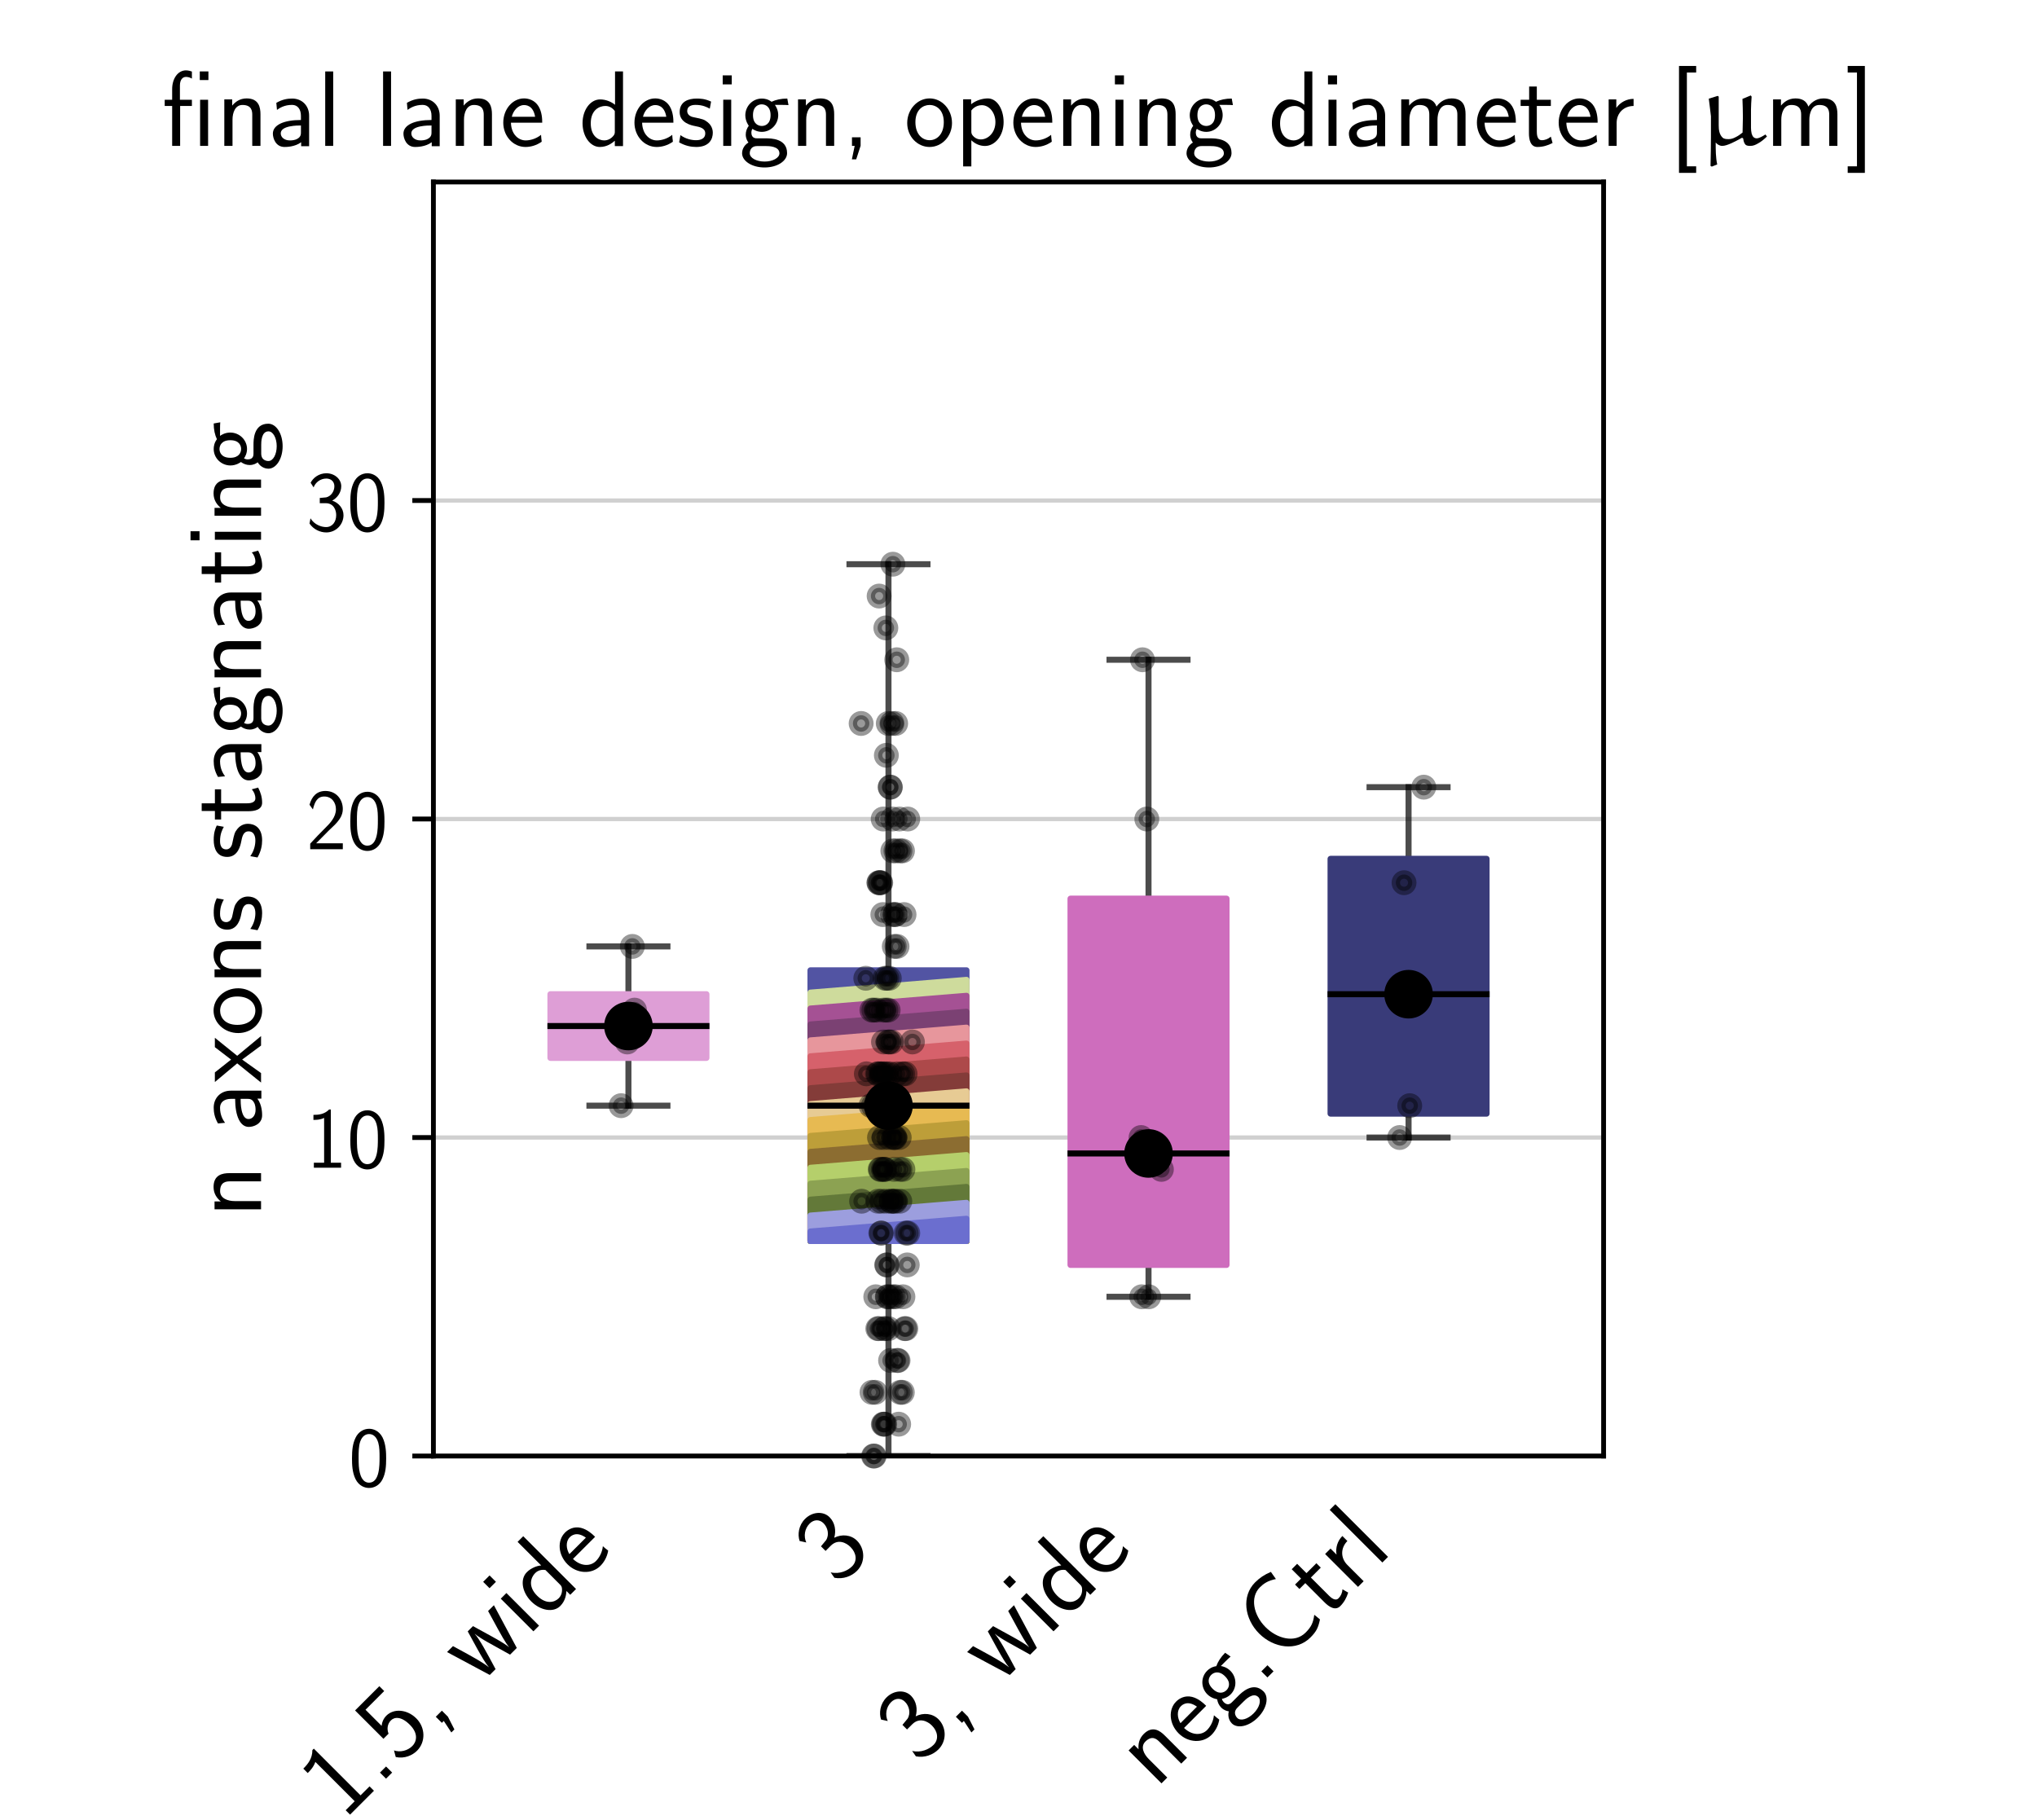 <?xml version="1.0" encoding="utf-8" standalone="no"?>
<!DOCTYPE svg PUBLIC "-//W3C//DTD SVG 1.1//EN"
  "http://www.w3.org/Graphics/SVG/1.1/DTD/svg11.dtd">
<!-- Created with matplotlib (https://matplotlib.org/) -->
<svg height="302.4pt" version="1.1" viewBox="0 0 338.4 302.4" width="338.4pt" xmlns="http://www.w3.org/2000/svg" xmlns:xlink="http://www.w3.org/1999/xlink">
 <defs>
  <style type="text/css">*{stroke-linecap:butt;stroke-linejoin:round;}</style>
 </defs>
 <g id="figure_1">
  <g id="patch_1">
   <path d="M 0 302.4 
L 338.4 302.4 
L 338.4 0 
L 0 0 
z
" style="fill:#ffffff;"/>
  </g>
  <g id="axes_1">
   <g id="patch_2">
    <path d="M 72 241.92 
L 266.4 241.92 
L 266.4 30.24 
L 72 30.24 
z
" style="fill:#ffffff;"/>
   </g>
   <g id="matplotlib.axis_1">
    <g id="xtick_1">
     <g id="text_1">
      <!-- 1.5, wide -->
      <g transform="translate(57.028 302.631)rotate(-45)scale(0.18 -0.18)">
       <defs>
        <path d="M 28.406 67 
L 26.5 67 
C 21.094 61.562 14.797 60.781 8.406 60.781 
L 8.406 55 
C 11.297 55 16 55 20.703 57.297 
L 20.703 5.766 
L 8.906 5.766 
L 8.906 0 
L 40.203 0 
L 40.203 5.766 
L 28.406 5.766 
z
" id="CMSS17-49"/>
        <path d="M 17 7.969 
L 9 7.969 
L 9 0 
L 17 0 
z
" id="CMSS17-46"/>
        <path d="M 14.594 58.625 
L 39.094 58.625 
L 39.094 65 
L 7.297 65 
L 7.297 27.828 
L 14 27.828 
C 15.797 31.969 19.5 35 24.297 35 
C 28.797 35 33.797 31.078 33.797 19.781 
C 33.797 7.703 26.703 4.172 21.5 4.172 
C 15.094 4.172 9.203 8 6.594 13.297 
L 3.406 7.797 
C 8 0.766 15.5 -2 21.5 -2 
C 33.094 -2 42.203 7.766 42.203 19.578 
C 42.203 31.719 34.094 41.078 24.406 41.078 
C 20.906 41.078 17.5 39.891 14.594 37.484 
z
" id="CMSS17-53"/>
        <path d="M 17 0.094 
L 17 7.969 
L 9 7.969 
L 9 0 
L 11.5 0 
L 8.906 -12.5 
L 12.906 -12.5 
z
" id="CMSS17-44"/>
        <path d="M 62.703 43 
L 55.094 43 
L 49.797 25.016 
C 48.703 21.219 45.594 10.703 45.203 5.797 
L 45.094 5.797 
C 44.906 8.812 43.203 16 40.406 25.516 
L 35.297 43 
L 28.406 43 
L 23.406 25.906 
C 20.906 17.203 19 9.797 18.797 5.797 
L 18.703 5.797 
C 18.297 11.703 14.203 25.516 13.594 27.703 
L 9.094 43 
L 1.297 43 
L 14.297 0 
L 21.906 0 
C 27.094 17.125 31.094 30.359 31.406 37.031 
C 31.594 33.75 33.297 26.672 34.297 23.188 
L 40.906 0 
L 49.703 0 
z
" id="CMSS17-119"/>
        <path d="M 15.297 65.359 
L 6.906 65.359 
L 6.906 57 
L 15.297 57 
z
M 14.797 42.797 
L 7.406 42.797 
L 7.406 0 
L 14.797 0 
z
" id="CMSS17-105"/>
        <path d="M 40.797 69 
L 33.406 69 
L 33.406 38.094 
C 30.297 40.672 25.203 43.062 19.594 43.062 
C 10.5 43.062 3.297 33.297 3.297 21.047 
C 3.297 8.781 10.406 -1 19.297 -1 
C 26.203 -1 30.797 2.688 33.203 4.781 
L 33.203 -0.203 
L 40.797 -0.203 
z
M 33.203 13.062 
C 33.203 11.672 33.203 10.203 30.094 7.531 
C 28.094 5.859 25.703 5.078 23.406 5.078 
C 18 5.078 10.906 9 10.906 20.938 
C 10.906 33.344 18.906 37 24.406 37 
C 28.094 37 31.094 35.219 33.203 32.266 
z
" id="CMSS17-100"/>
        <path d="M 39.094 21.516 
C 39.094 24.844 38.906 31.297 35.703 36.641 
C 32.203 42.391 26.5 44 22.203 44 
C 11.797 44 3 34.188 3 21.484 
C 3 9.094 12.094 -1 23.594 -1 
C 28.094 -1 33.594 0.297 38.594 3.875 
C 38.594 4.281 38.406 6.469 38.297 6.562 
C 38.297 6.766 38 9.844 38 10.25 
C 33.203 6.359 27.703 5.078 23.703 5.078 
C 17.297 5.078 10.406 10.422 10.094 21.516 
z
M 10.906 27 
C 12.203 32.562 16.594 37.828 22.203 37.828 
C 23.703 37.828 30.703 37.828 32.5 27 
z
" id="CMSS17-101"/>
       </defs>
       <use transform="scale(0.996)" xlink:href="#CMSS17-49"/>
       <use transform="translate(46.844 0)scale(0.996)" xlink:href="#CMSS17-46"/>
       <use transform="translate(72.868 0)scale(0.996)" xlink:href="#CMSS17-53"/>
       <use transform="translate(119.711 0)scale(0.996)" xlink:href="#CMSS17-44"/>
       <use transform="translate(176.965 0)scale(0.996)" xlink:href="#CMSS17-119"/>
       <use transform="translate(240.784 0)scale(0.996)" xlink:href="#CMSS17-105"/>
       <use transform="translate(262.965 0)scale(0.996)" xlink:href="#CMSS17-100"/>
       <use transform="translate(311.17 0)scale(0.996)" xlink:href="#CMSS17-101"/>
      </g>
     </g>
    </g>
    <g id="xtick_2">
     <g id="text_2">
      <!-- 3 -->
      <g transform="translate(139.171 263.688)rotate(-45)scale(0.18 -0.18)">
       <defs>
        <path d="M 15.703 31.641 
L 22.5 31.641 
C 31.906 31.641 34.594 23.547 34.594 17.906 
C 34.594 10.203 30.203 4.172 23 4.172 
C 17.406 4.172 9.5 6.938 5 14.25 
C 4.297 10.797 4.297 10.594 3.906 8.219 
C 8.594 1.375 16.203 -2 23.203 -2 
C 34.594 -2 43 7.391 43 17.781 
C 43 25.594 37.5 32.141 30 34.609 
C 36 37.875 40.406 44 40.406 51.141 
C 40.406 59.453 32.703 66.078 23.297 66.078 
C 14.703 66.078 8 60.812 5.203 55.156 
C 5.906 54.188 7.703 51.312 8.594 49.828 
C 10.797 55.656 16.5 60 23.203 60 
C 28.797 60 32.5 56.359 32.5 51.109 
C 32.5 45.672 29 39.734 23.094 38.359 
C 22.703 38.359 16.5 37.766 15.703 37.672 
z
" id="CMSS17-51"/>
       </defs>
       <use transform="scale(0.996)" xlink:href="#CMSS17-51"/>
      </g>
     </g>
    </g>
    <g id="xtick_3">
     <g id="text_3">
      <!-- 3, wide -->
      <g transform="translate(152.703 293.356)rotate(-45)scale(0.18 -0.18)">
       <use transform="scale(0.996)" xlink:href="#CMSS17-51"/>
       <use transform="translate(46.844 0)scale(0.996)" xlink:href="#CMSS17-44"/>
       <use transform="translate(104.097 0)scale(0.996)" xlink:href="#CMSS17-119"/>
       <use transform="translate(167.916 0)scale(0.996)" xlink:href="#CMSS17-105"/>
       <use transform="translate(190.097 0)scale(0.996)" xlink:href="#CMSS17-100"/>
       <use transform="translate(238.302 0)scale(0.996)" xlink:href="#CMSS17-101"/>
      </g>
     </g>
    </g>
    <g id="xtick_4">
     <g id="text_4">
      <!-- neg.Ctrl -->
      <g transform="translate(192.015 297.245)rotate(-45)scale(0.18 -0.18)">
       <defs>
        <path d="M 40.906 29.328 
C 40.906 35.672 39.406 44 28.094 44 
C 21.703 44 17.5 40.719 14.703 37.328 
L 14.703 43.094 
L 7.406 43.094 
L 7.406 0 
L 15 0 
L 15 24.359 
C 15 30.688 17.406 37.938 24.203 37.938 
C 33 37.938 33.297 32 33.297 28.578 
L 33.297 0 
L 40.906 0 
z
" id="CMSS17-110"/>
        <path d="M 44.5 43.875 
C 38.797 43.875 33.906 42.781 29.906 40.891 
C 26.594 43.391 23.203 43.875 20.906 43.875 
C 12.203 43.875 5.594 36.703 5.594 28.344 
C 5.594 22.938 8.594 18.859 8.797 18.672 
C 7 16.172 6 13.484 6 10.5 
C 6 7 7.406 4.516 8.5 3.125 
C 3.297 -0.047 2.594 -4.906 2.594 -6.797 
C 2.594 -14.031 11.703 -20 23.406 -20 
C 35.203 -20 44.297 -14.031 44.297 -6.688 
C 44.297 7 29 7 24.797 7 
L 16.703 7 
C 15.203 7 11.203 7 11.203 12.359 
C 11.203 14.391 12.094 15.688 12.203 15.781 
C 13.703 14.688 16.797 13 20.906 13 
C 29.203 13 36.094 19.969 36.094 28.547 
C 36.094 33.312 33.906 36.797 33 38 
L 33.297 38 
C 33.594 38 37.797 38 39.297 38 
C 42.5 38 42.797 37.953 45.594 37.797 
z
M 20.906 18.469 
C 17.5 18.469 12.703 20.547 12.703 28.484 
C 12.703 37.109 18.203 38.5 20.797 38.5 
C 24.203 38.5 29 36.422 29 28.484 
C 29 19.859 23.5 18.469 20.906 18.469 
z
M 24.703 -0.156 
C 27.094 -0.156 37.203 -0.156 37.203 -6.906 
C 37.203 -11.156 31 -14.516 23.5 -14.516 
C 15.906 -14.516 9.703 -11.25 9.703 -6.797 
C 9.703 -6.297 9.703 -0.156 16.594 -0.156 
z
" id="CMSS17-103"/>
        <path d="M 54.297 66.891 
C 48.406 69.281 43.203 70.375 37.094 70.375 
C 19 70.375 6.203 53.422 6.203 34.188 
C 6.203 15.156 18.703 -2 37.203 -2 
C 45.203 -2 48.906 -0.609 55.297 3.578 
L 55 6.875 
C 55 7.766 54.703 9.359 54.594 10.359 
C 48.594 5.672 44.406 4.375 37.297 4.375 
C 22.906 4.375 14.594 19.234 14.594 34.188 
C 14.594 50.047 23.797 64 37 64 
C 41.5 64 46.703 63.203 52.906 58.922 
z
" id="CMSS17-67"/>
        <path d="M 16.703 37 
L 29.703 37 
L 29.703 42.766 
L 16.703 42.766 
L 16.703 55 
L 9.594 55 
L 9.594 42.766 
L 1.703 42.766 
L 1.703 37 
L 9.406 37 
L 9.406 11.703 
C 9.406 6 10.703 -1 17.297 -1 
C 22.297 -1 26.906 0.391 31.297 2.688 
L 29.703 8.562 
C 27.297 6.469 24.406 5.266 21.297 5.266 
C 16.906 5.266 16.703 10.875 16.703 13.375 
z
" id="CMSS17-116"/>
        <path d="M 14.906 21.297 
C 14.906 30.703 21.797 37 30.594 37 
L 30.594 43.578 
C 24.203 43.578 18.203 40.391 14.594 35.203 
L 14.594 43.094 
L 7.5 43.094 
L 7.5 0 
L 14.906 0 
z
" id="CMSS17-114"/>
        <path d="M 14.797 69 
L 7.406 69 
L 7.406 0 
L 14.797 0 
z
" id="CMSS17-108"/>
       </defs>
       <use transform="scale(0.996)" xlink:href="#CMSS17-110"/>
       <use transform="translate(48.205 0)scale(0.996)" xlink:href="#CMSS17-101"/>
       <use transform="translate(89.844 0)scale(0.996)" xlink:href="#CMSS17-103"/>
       <use transform="translate(136.687 0)scale(0.996)" xlink:href="#CMSS17-46"/>
       <use transform="translate(162.712 0)scale(0.996)" xlink:href="#CMSS17-67"/>
       <use transform="translate(222.567 0)scale(0.996)" xlink:href="#CMSS17-116"/>
       <use transform="translate(256.399 0)scale(0.996)" xlink:href="#CMSS17-114"/>
       <use transform="translate(288.309 0)scale(0.996)" xlink:href="#CMSS17-108"/>
      </g>
     </g>
    </g>
   </g>
   <g id="matplotlib.axis_2">
    <g id="ytick_1">
     <g id="line2d_1">
      <path clip-path="url(#pe2fc5695f9)" d="M 72 241.92 
L 266.4 241.92 
" style="fill:none;stroke:#b0b0b0;stroke-linecap:square;stroke-opacity:0.6;stroke-width:0.7;"/>
     </g>
     <g id="line2d_2">
      <defs>
       <path d="M 0 0 
L -3.5 0 
" id="m4fefa775e1" style="stroke:#000000;stroke-width:0.8;"/>
      </defs>
      <g>
       <use style="stroke:#000000;stroke-width:0.8;" x="72" xlink:href="#m4fefa775e1" y="241.92"/>
      </g>
     </g>
     <g id="text_5">
      <!-- 0 -->
      <g transform="translate(57.928 246.936)scale(0.145 -0.145)">
       <defs>
        <path d="M 43.094 31.938 
C 43.094 37.578 43 48.078 38.906 56.188 
C 34.797 64 28.203 66.078 23.5 66.078 
C 16.703 66.078 10.906 62.109 7.906 55.781 
C 4.703 49.156 3.797 42.328 3.797 31.938 
C 3.797 24.828 4.094 16.109 7.703 8.484 
C 11.797 0.078 18.703 -2 23.406 -2 
C 29.594 -2 35.594 1.266 39 8.094 
C 42.5 15.219 43.094 23.031 43.094 31.938 
z
M 23.406 4.078 
C 15.797 4.078 13.5 12.672 12.797 15.547 
C 11.594 20.469 11.406 25.219 11.406 33.031 
C 11.406 39.156 11.406 46.062 13.297 51.516 
C 15.594 57.828 19.594 60 23.406 60 
C 30.797 60 33.203 52.688 34 50.125 
C 35.5 44.891 35.5 38.766 35.5 33.031 
C 35.5 23.844 35.5 4.078 23.406 4.078 
z
" id="CMSS17-48"/>
       </defs>
       <use transform="scale(0.996)" xlink:href="#CMSS17-48"/>
      </g>
     </g>
    </g>
    <g id="ytick_2">
     <g id="line2d_3">
      <path clip-path="url(#pe2fc5695f9)" d="M 72 189 
L 266.4 189 
" style="fill:none;stroke:#b0b0b0;stroke-linecap:square;stroke-opacity:0.6;stroke-width:0.7;"/>
     </g>
     <g id="line2d_4">
      <g>
       <use style="stroke:#000000;stroke-width:0.8;" x="72" xlink:href="#m4fefa775e1" y="189"/>
      </g>
     </g>
     <g id="text_6">
      <!-- 10 -->
      <g transform="translate(50.855 194.016)scale(0.145 -0.145)">
       <use transform="scale(0.996)" xlink:href="#CMSS17-49"/>
       <use transform="translate(46.844 0)scale(0.996)" xlink:href="#CMSS17-48"/>
      </g>
     </g>
    </g>
    <g id="ytick_3">
     <g id="line2d_5">
      <path clip-path="url(#pe2fc5695f9)" d="M 72 136.08 
L 266.4 136.08 
" style="fill:none;stroke:#b0b0b0;stroke-linecap:square;stroke-opacity:0.6;stroke-width:0.7;"/>
     </g>
     <g id="line2d_6">
      <g>
       <use style="stroke:#000000;stroke-width:0.8;" x="72" xlink:href="#m4fefa775e1" y="136.08"/>
      </g>
     </g>
     <g id="text_7">
      <!-- 20 -->
      <g transform="translate(50.855 141.096)scale(0.145 -0.145)">
       <defs>
        <path d="M 25.797 21.203 
C 28.594 24.078 32.797 27.562 35.703 31.047 
C 38.5 34.438 42.203 39.234 42.203 46.203 
C 42.203 57.141 34.797 67 22.203 67 
C 12.297 67 6.594 60.828 3.906 51.156 
C 4.906 49.766 6.406 47.766 7.797 45.766 
C 10 54.844 13.094 60.625 20.906 60.625 
C 29.5 60.625 34.297 53.641 34.297 45.969 
C 34.297 36.797 27.297 29.703 22 24.422 
C 16.094 18.547 10.297 12.562 4.703 6.375 
L 4.703 0 
L 42.203 0 
L 42.203 6.766 
L 25.203 6.766 
C 24 6.766 22.797 6.766 21.594 6.766 
L 11.594 6.766 
L 11.594 6.859 
z
" id="CMSS17-50"/>
       </defs>
       <use transform="scale(0.996)" xlink:href="#CMSS17-50"/>
       <use transform="translate(46.844 0)scale(0.996)" xlink:href="#CMSS17-48"/>
      </g>
     </g>
    </g>
    <g id="ytick_4">
     <g id="line2d_7">
      <path clip-path="url(#pe2fc5695f9)" d="M 72 83.16 
L 266.4 83.16 
" style="fill:none;stroke:#b0b0b0;stroke-linecap:square;stroke-opacity:0.6;stroke-width:0.7;"/>
     </g>
     <g id="line2d_8">
      <g>
       <use style="stroke:#000000;stroke-width:0.8;" x="72" xlink:href="#m4fefa775e1" y="83.16"/>
      </g>
     </g>
     <g id="text_8">
      <!-- 30 -->
      <g transform="translate(50.855 88.176)scale(0.145 -0.145)">
       <use transform="scale(0.996)" xlink:href="#CMSS17-51"/>
       <use transform="translate(46.844 0)scale(0.996)" xlink:href="#CMSS17-48"/>
      </g>
     </g>
    </g>
    <g id="text_9">
     <!-- n axons stagnating -->
     <g transform="translate(43.367 202.252)rotate(-90)scale(0.18 -0.18)">
      <defs>
       <path d="M 37.594 27.984 
C 37.594 37.375 30.906 43.875 21.906 43.875 
C 17.5 43.875 12.703 43.078 7.203 39.891 
L 7.797 33.359 
C 10.297 35.125 14.594 38 21.797 38 
C 26.906 38 30 34.062 30 27.844 
L 30 24 
C 14 24 4 19.344 4 11.344 
C 4 7.203 6.5 -1 14.797 -1 
C 16.297 -1 24.406 -1 30.203 3.391 
L 30.203 -0.297 
L 37.594 -0.297 
z
M 30 12.75 
C 30 10.953 30 8.562 27 6.781 
C 24.406 5.078 21.094 5.078 19.703 5.078 
C 14.703 5.078 11.297 7.984 11.297 11.625 
C 11.297 18.922 26.906 18.922 30 18.922 
z
" id="CMSS17-97"/>
       <path d="M 24.797 22.094 
L 41.5 42.797 
L 32.797 42.797 
L 21.297 27.766 
L 9.406 42.797 
L 0.5 42.797 
L 17.797 22.094 
L 0 0 
L 8.797 0 
L 21.297 17.516 
L 34.297 0 
L 43.094 0 
z
" id="CMSS17-120"/>
       <path d="M 44.203 21.188 
C 44.203 34 34.703 44 23.5 44 
C 12 44 2.703 33.703 2.703 21.188 
C 2.703 8.5 12.297 -1 23.406 -1 
C 34.797 -1 44.203 8.797 44.203 21.188 
z
M 23.5 5.266 
C 16.406 5.266 10.297 11.078 10.297 22 
C 10.297 33.609 17.406 37.922 23.406 37.922 
C 29.906 37.922 36.594 33.219 36.594 22 
C 36.594 10.672 30.094 5.266 23.5 5.266 
z
" id="CMSS17-111"/>
       <path d="M 32.203 41.047 
C 26.297 43.859 21.703 43.859 18.703 43.859 
C 11.594 43.859 3.094 41.375 3.094 31.297 
C 3.094 21.234 14.094 19.031 17.094 18.422 
C 21.703 17.531 26.797 16.531 26.797 11.562 
C 26.797 5.266 19.594 5.266 18.297 5.266 
C 14.297 5.266 8.797 6.359 3.797 9.969 
L 2.594 3.281 
C 8.297 0 13.797 -1 18.406 -1 
C 30.703 -1 33.797 6.5 33.797 12.203 
C 33.797 17.094 31 20.391 29.094 21.891 
C 25.797 24.5 24.594 24.797 16.406 26.5 
C 15 26.703 10.094 27.797 10.094 32.281 
C 10.094 38 16.406 38 17.797 38 
C 24.297 38 28.297 35.984 31 34.5 
z
" id="CMSS17-115"/>
      </defs>
      <use transform="scale(0.996)" xlink:href="#CMSS17-110"/>
      <use transform="translate(79.434 0)scale(0.996)" xlink:href="#CMSS17-97"/>
      <use transform="translate(124.356 0)scale(0.996)" xlink:href="#CMSS17-120"/>
      <use transform="translate(167.356 0)scale(0.996)" xlink:href="#CMSS17-111"/>
      <use transform="translate(214.2 0)scale(0.996)" xlink:href="#CMSS17-110"/>
      <use transform="translate(262.405 0)scale(0.996)" xlink:href="#CMSS17-115"/>
      <use transform="translate(329.547 0)scale(0.996)" xlink:href="#CMSS17-115"/>
      <use transform="translate(365.461 0)scale(0.996)" xlink:href="#CMSS17-116"/>
      <use transform="translate(399.292 0)scale(0.996)" xlink:href="#CMSS17-97"/>
      <use transform="translate(444.214 0)scale(0.996)" xlink:href="#CMSS17-103"/>
      <use transform="translate(491.058 0)scale(0.996)" xlink:href="#CMSS17-110"/>
      <use transform="translate(539.263 0)scale(0.996)" xlink:href="#CMSS17-97"/>
      <use transform="translate(584.185 0)scale(0.996)" xlink:href="#CMSS17-116"/>
      <use transform="translate(618.016 0)scale(0.996)" xlink:href="#CMSS17-105"/>
      <use transform="translate(640.197 0)scale(0.996)" xlink:href="#CMSS17-110"/>
      <use transform="translate(688.402 0)scale(0.996)" xlink:href="#CMSS17-103"/>
     </g>
    </g>
   </g>
   <g id="line2d_9">
    <path clip-path="url(#pe2fc5695f9)" d="M 104.4 175.77 
L 104.4 183.708 
" style="fill:none;stroke:#000000;stroke-linecap:square;stroke-opacity:0.7;"/>
   </g>
   <g id="line2d_10">
    <path clip-path="url(#pe2fc5695f9)" d="M 104.4 165.186 
L 104.4 157.248 
" style="fill:none;stroke:#000000;stroke-linecap:square;stroke-opacity:0.7;"/>
   </g>
   <g id="line2d_11">
    <path clip-path="url(#pe2fc5695f9)" d="M 97.92 183.708 
L 110.88 183.708 
" style="fill:none;stroke:#000000;stroke-linecap:square;stroke-opacity:0.7;"/>
   </g>
   <g id="line2d_12">
    <path clip-path="url(#pe2fc5695f9)" d="M 97.92 157.248 
L 110.88 157.248 
" style="fill:none;stroke:#000000;stroke-linecap:square;stroke-opacity:0.7;"/>
   </g>
   <g id="line2d_13">
    <path clip-path="url(#pe2fc5695f9)" d="M 147.6 206.199 
L 147.6 241.92 
" style="fill:none;stroke:#000000;stroke-linecap:square;stroke-opacity:0.7;"/>
   </g>
   <g id="line2d_14">
    <path clip-path="url(#pe2fc5695f9)" d="M 147.6 161.217 
L 147.6 93.744 
" style="fill:none;stroke:#000000;stroke-linecap:square;stroke-opacity:0.7;"/>
   </g>
   <g id="line2d_15">
    <path clip-path="url(#pe2fc5695f9)" d="M 141.12 241.92 
L 154.08 241.92 
" style="fill:none;stroke:#000000;stroke-linecap:square;stroke-opacity:0.7;"/>
   </g>
   <g id="line2d_16">
    <path clip-path="url(#pe2fc5695f9)" d="M 141.12 93.744 
L 154.08 93.744 
" style="fill:none;stroke:#000000;stroke-linecap:square;stroke-opacity:0.7;"/>
   </g>
   <g id="line2d_17">
    <path clip-path="url(#pe2fc5695f9)" d="M 190.8 210.168 
L 190.8 215.46 
" style="fill:none;stroke:#000000;stroke-linecap:square;stroke-opacity:0.7;"/>
   </g>
   <g id="line2d_18">
    <path clip-path="url(#pe2fc5695f9)" d="M 190.8 149.31 
L 190.8 109.62 
" style="fill:none;stroke:#000000;stroke-linecap:square;stroke-opacity:0.7;"/>
   </g>
   <g id="line2d_19">
    <path clip-path="url(#pe2fc5695f9)" d="M 184.32 215.46 
L 197.28 215.46 
" style="fill:none;stroke:#000000;stroke-linecap:square;stroke-opacity:0.7;"/>
   </g>
   <g id="line2d_20">
    <path clip-path="url(#pe2fc5695f9)" d="M 184.32 109.62 
L 197.28 109.62 
" style="fill:none;stroke:#000000;stroke-linecap:square;stroke-opacity:0.7;"/>
   </g>
   <g id="line2d_21">
    <path clip-path="url(#pe2fc5695f9)" d="M 234 185.031 
L 234 189 
" style="fill:none;stroke:#000000;stroke-linecap:square;stroke-opacity:0.7;"/>
   </g>
   <g id="line2d_22">
    <path clip-path="url(#pe2fc5695f9)" d="M 234 142.695 
L 234 130.788 
" style="fill:none;stroke:#000000;stroke-linecap:square;stroke-opacity:0.7;"/>
   </g>
   <g id="line2d_23">
    <path clip-path="url(#pe2fc5695f9)" d="M 227.52 189 
L 240.48 189 
" style="fill:none;stroke:#000000;stroke-linecap:square;stroke-opacity:0.7;"/>
   </g>
   <g id="line2d_24">
    <path clip-path="url(#pe2fc5695f9)" d="M 227.52 130.788 
L 240.48 130.788 
" style="fill:none;stroke:#000000;stroke-linecap:square;stroke-opacity:0.7;"/>
   </g>
   <g id="patch_3">
    <path d="M 72 241.92 
L 72 30.24 
" style="fill:none;stroke:#000000;stroke-linecap:square;stroke-linejoin:miter;stroke-width:0.8;"/>
   </g>
   <g id="patch_4">
    <path d="M 266.4 241.92 
L 266.4 30.24 
" style="fill:none;stroke:#000000;stroke-linecap:square;stroke-linejoin:miter;stroke-width:0.8;"/>
   </g>
   <g id="patch_5">
    <path d="M 72 241.92 
L 266.4 241.92 
" style="fill:none;stroke:#000000;stroke-linecap:square;stroke-linejoin:miter;stroke-width:0.8;"/>
   </g>
   <g id="patch_6">
    <path d="M 72 30.24 
L 266.4 30.24 
" style="fill:none;stroke:#000000;stroke-linecap:square;stroke-linejoin:miter;stroke-width:0.8;"/>
   </g>
   <g id="text_10">
    <!-- final lane design, opening diameter [$\upmu$m] -->
    <g transform="translate(26.914 24.24)scale(0.18 -0.18)">
     <defs>
      <path d="M 43 69 
L 35 69 
L 35 61.031 
L 43 61.031 
z
M 42.703 42.766 
L 35.297 42.766 
L 35.297 0 
L 42.703 0 
z
M 16.797 37 
L 27.703 37 
L 27.703 42.766 
L 16.594 42.766 
L 16.594 55.906 
C 16.594 61.234 19 63.938 22.203 63.938 
C 24.094 63.938 26 63.375 27.703 62.375 
L 27.703 68.906 
C 26.906 69.188 24.594 70 22.203 70 
C 14.703 70 9.406 62.391 9.406 52.688 
L 9.406 42.766 
L 2.5 42.766 
L 2.5 37 
L 9.406 37 
L 9.406 0 
L 16.797 0 
z
" id="CMSS17-12"/>
      <path d="M 15.094 5.203 
C 18.406 2.016 22.906 -0.078 27.703 -0.078 
C 37 -0.078 45 9.422 45 22.062 
C 45 33.734 39 44 30.406 44 
C 25.406 44 19.406 42.219 14.906 38.625 
L 14.906 43.203 
L 7.5 43.203 
L 7.5 -19 
L 15.094 -19 
z
M 15.094 32.812 
C 15.906 34 19.297 37.734 24.797 37.734 
C 31.797 37.734 37.406 30.625 37.406 22.062 
C 37.406 12.297 30.594 6 23.906 6 
C 21.906 6 19.797 6.484 17.797 8.172 
C 15.094 10.531 15.094 12 15.094 13.391 
z
" id="CMSS17-112"/>
      <path d="M 67 29.328 
C 67 36.062 65.297 44 54.094 44 
C 46.594 44 42.094 39.312 40.094 36.422 
C 38.297 41.719 34.094 44 28.094 44 
C 21.297 44 17 40.125 14.703 37.328 
L 14.703 43.094 
L 7.406 43.094 
L 7.406 0 
L 15 0 
L 15 24.359 
C 15 30.297 17.203 37.938 24.297 37.938 
C 33.406 37.938 33.406 31.5 33.406 28.578 
L 33.406 0 
L 41 0 
L 41 24.359 
C 41 30.297 43.203 37.938 50.297 37.938 
C 59.406 37.938 59.406 31.5 59.406 28.578 
L 59.406 0 
L 67 0 
z
" id="CMSS17-109"/>
      <path d="M 25.203 -25 
L 25.203 -18.938 
L 16.594 -18.938 
L 16.594 68 
L 25.203 68 
L 25.203 74.078 
L 9.297 74.078 
L 9.297 -25 
z
" id="CMSS17-91"/>
      <path d="M 48.5 46.75 
L 40.797 43.562 
C 41 37.906 41.203 32.234 41.203 26.469 
C 41.203 24.391 41 17.125 40.906 12.359 
C 38.797 10.625 36.594 9.062 34.094 7.906 
C 32.297 6.938 30.203 6.266 28.094 6.266 
C 26.094 6.266 23.797 6.266 22.297 7.75 
C 19.297 10.719 18.797 14.969 18.797 19.031 
C 18.797 27.922 18.797 36.844 18.797 45.656 
L 17.906 46.344 
L 9.594 43.766 
C 9.594 43.672 11 32.938 11.594 27.469 
C 11.594 21.219 11.594 15 11.594 8.75 
C 11.594 -0.359 11.406 -9.469 11.203 -18.578 
L 12.406 -19.188 
L 17.406 -17.188 
C 16 -10.719 16 -3.656 16 3.125 
C 17.5 1.375 19.594 0 22.094 0 
C 26.594 0 34.5 4.281 40.297 7.5 
C 40.5 7.594 40.703 7.391 40.906 7.281 
C 41.203 7.172 41.297 6.969 41.5 6.75 
C 41.797 4.75 42.203 2.641 43.5 1.266 
C 44.703 0 46.594 0 48.297 0 
C 50.797 0 53.094 1.031 55.203 2.281 
C 58.297 3.922 61 6.312 63.5 8.688 
L 62.094 10.578 
C 59.5 8.984 56.406 7 53.906 7 
C 52.906 7 51.797 7.391 51.094 8.094 
C 50.094 8.984 49.703 10.281 49.297 11.469 
C 48.906 13.25 48.703 15.047 48.703 16.828 
C 48.703 22.297 48.703 27.859 48.703 33.422 
C 48.703 36.516 49 41.578 49.297 45.656 
z
" id="EURM10-22"/>
      <path d="M 17.906 74.078 
L 2 74.078 
L 2 68 
L 10.594 68 
L 10.594 -18.938 
L 2 -18.938 
L 2 -25 
L 17.906 -25 
z
" id="CMSS17-93"/>
     </defs>
     <use transform="scale(0.996)" xlink:href="#CMSS17-12"/>
     <use transform="translate(50.127 0)scale(0.996)" xlink:href="#CMSS17-110"/>
     <use transform="translate(98.332 0)scale(0.996)" xlink:href="#CMSS17-97"/>
     <use transform="translate(143.254 0)scale(0.996)" xlink:href="#CMSS17-108"/>
     <use transform="translate(196.663 0)scale(0.996)" xlink:href="#CMSS17-108"/>
     <use transform="translate(218.844 0)scale(0.996)" xlink:href="#CMSS17-97"/>
     <use transform="translate(263.766 0)scale(0.996)" xlink:href="#CMSS17-110"/>
     <use transform="translate(311.971 0)scale(0.996)" xlink:href="#CMSS17-101"/>
     <use transform="translate(384.839 0)scale(0.996)" xlink:href="#CMSS17-100"/>
     <use transform="translate(433.044 0)scale(0.996)" xlink:href="#CMSS17-101"/>
     <use transform="translate(474.683 0)scale(0.996)" xlink:href="#CMSS17-115"/>
     <use transform="translate(510.596 0)scale(0.996)" xlink:href="#CMSS17-105"/>
     <use transform="translate(532.777 0)scale(0.996)" xlink:href="#CMSS17-103"/>
     <use transform="translate(579.621 0)scale(0.996)" xlink:href="#CMSS17-110"/>
     <use transform="translate(627.826 0)scale(0.996)" xlink:href="#CMSS17-44"/>
     <use transform="translate(685.079 0)scale(0.996)" xlink:href="#CMSS17-111"/>
     <use transform="translate(731.922 0)scale(0.996)" xlink:href="#CMSS17-112"/>
     <use transform="translate(782.73 0)scale(0.996)" xlink:href="#CMSS17-101"/>
     <use transform="translate(824.369 0)scale(0.996)" xlink:href="#CMSS17-110"/>
     <use transform="translate(872.574 0)scale(0.996)" xlink:href="#CMSS17-105"/>
     <use transform="translate(894.754 0)scale(0.996)" xlink:href="#CMSS17-110"/>
     <use transform="translate(942.959 0)scale(0.996)" xlink:href="#CMSS17-103"/>
     <use transform="translate(1021.032 0)scale(0.996)" xlink:href="#CMSS17-100"/>
     <use transform="translate(1069.237 0)scale(0.996)" xlink:href="#CMSS17-105"/>
     <use transform="translate(1091.418 0)scale(0.996)" xlink:href="#CMSS17-97"/>
     <use transform="translate(1136.34 0)scale(0.996)" xlink:href="#CMSS17-109"/>
     <use transform="translate(1210.569 0)scale(0.996)" xlink:href="#CMSS17-101"/>
     <use transform="translate(1252.208 0)scale(0.996)" xlink:href="#CMSS17-116"/>
     <use transform="translate(1286.039 0)scale(0.996)" xlink:href="#CMSS17-101"/>
     <use transform="translate(1327.678 0)scale(0.996)" xlink:href="#CMSS17-114"/>
     <use transform="translate(1390.817 0)scale(0.996)" xlink:href="#CMSS17-91"/>
     <use transform="translate(1418.002 0)scale(0.996)" xlink:href="#EURM10-22"/>
     <use transform="translate(1479.539 0)scale(0.996)" xlink:href="#CMSS17-109"/>
     <use transform="translate(1553.768 0)scale(0.996)" xlink:href="#CMSS17-93"/>
    </g>
   </g>
   <g id="patch_7">
    <path clip-path="url(#pe2fc5695f9)" d="M 91.44 175.77 
L 117.36 175.77 
L 117.36 165.186 
L 91.44 165.186 
L 91.44 175.77 
z
" style="fill:#de9ed6;stroke:#de9ed6;stroke-linejoin:miter;"/>
   </g>
   <g id="patch_8">
    <path clip-path="url(#pe2fc5695f9)" d="M 134.64 206.199 
L 160.56 206.199 
L 160.56 161.217 
L 134.64 161.217 
L 134.64 206.199 
z
" style="fill:#5254a3;stroke:#5254a3;stroke-linejoin:miter;"/>
   </g>
   <g id="patch_9">
    <path clip-path="url(#pe2fc5695f9)" d="M 177.84 210.168 
L 203.76 210.168 
L 203.76 149.31 
L 177.84 149.31 
L 177.84 210.168 
z
" style="fill:#ce6dbd;stroke:#ce6dbd;stroke-linejoin:miter;"/>
   </g>
   <g id="patch_10">
    <path clip-path="url(#pe2fc5695f9)" d="M 221.04 185.031 
L 246.96 185.031 
L 246.96 142.695 
L 221.04 142.695 
L 221.04 185.031 
z
" style="fill:#393b79;stroke:#393b79;stroke-linejoin:miter;"/>
   </g>
   <g id="patch_11">
    <path clip-path="url(#pe2fc5695f9)" d="M 134.64 206.199 
L 134.64 164.921 
L 160.56 162.805 
L 160.56 206.199 
z
" style="fill:#cedb9c;stroke:#cedb9c;stroke-linejoin:miter;"/>
   </g>
   <g id="patch_12">
    <path clip-path="url(#pe2fc5695f9)" d="M 134.64 206.199 
L 134.64 167.567 
L 160.56 165.451 
L 160.56 206.199 
z
" style="fill:#a55194;stroke:#a55194;stroke-linejoin:miter;"/>
   </g>
   <g id="patch_13">
    <path clip-path="url(#pe2fc5695f9)" d="M 134.64 206.199 
L 134.64 170.213 
L 160.56 168.097 
L 160.56 206.199 
z
" style="fill:#7b4173;stroke:#7b4173;stroke-linejoin:miter;"/>
   </g>
   <g id="patch_14">
    <path clip-path="url(#pe2fc5695f9)" d="M 134.64 206.199 
L 134.64 172.859 
L 160.56 170.743 
L 160.56 206.199 
z
" style="fill:#e7969c;stroke:#e7969c;stroke-linejoin:miter;"/>
   </g>
   <g id="patch_15">
    <path clip-path="url(#pe2fc5695f9)" d="M 134.64 206.199 
L 134.64 175.505 
L 160.56 173.389 
L 160.56 206.199 
z
" style="fill:#d6616b;stroke:#d6616b;stroke-linejoin:miter;"/>
   </g>
   <g id="patch_16">
    <path clip-path="url(#pe2fc5695f9)" d="M 134.64 206.199 
L 134.64 178.151 
L 160.56 176.035 
L 160.56 206.199 
z
" style="fill:#ad494a;stroke:#ad494a;stroke-linejoin:miter;"/>
   </g>
   <g id="patch_17">
    <path clip-path="url(#pe2fc5695f9)" d="M 134.64 206.199 
L 134.64 180.797 
L 160.56 178.681 
L 160.56 206.199 
z
" style="fill:#843c39;stroke:#843c39;stroke-linejoin:miter;"/>
   </g>
   <g id="patch_18">
    <path clip-path="url(#pe2fc5695f9)" d="M 134.64 206.199 
L 134.64 183.443 
L 160.56 181.327 
L 160.56 206.199 
z
" style="fill:#e7cb94;stroke:#e7cb94;stroke-linejoin:miter;"/>
   </g>
   <g id="patch_19">
    <path clip-path="url(#pe2fc5695f9)" d="M 134.64 206.199 
L 134.64 186.089 
L 160.56 183.973 
L 160.56 206.199 
z
" style="fill:#e7ba52;stroke:#e7ba52;stroke-linejoin:miter;"/>
   </g>
   <g id="patch_20">
    <path clip-path="url(#pe2fc5695f9)" d="M 134.64 206.199 
L 134.64 188.735 
L 160.56 186.619 
L 160.56 206.199 
z
" style="fill:#bd9e39;stroke:#bd9e39;stroke-linejoin:miter;"/>
   </g>
   <g id="patch_21">
    <path clip-path="url(#pe2fc5695f9)" d="M 134.64 206.199 
L 134.64 191.381 
L 160.56 189.265 
L 160.56 206.199 
z
" style="fill:#8c6d31;stroke:#8c6d31;stroke-linejoin:miter;"/>
   </g>
   <g id="patch_22">
    <path clip-path="url(#pe2fc5695f9)" d="M 134.64 206.199 
L 134.64 194.027 
L 160.56 191.911 
L 160.56 206.199 
z
" style="fill:#b5cf6b;stroke:#b5cf6b;stroke-linejoin:miter;"/>
   </g>
   <g id="patch_23">
    <path clip-path="url(#pe2fc5695f9)" d="M 134.64 206.199 
L 134.64 196.673 
L 160.56 194.557 
L 160.56 206.199 
z
" style="fill:#8ca252;stroke:#8ca252;stroke-linejoin:miter;"/>
   </g>
   <g id="patch_24">
    <path clip-path="url(#pe2fc5695f9)" d="M 134.64 206.199 
L 134.64 199.319 
L 160.56 197.203 
L 160.56 206.199 
z
" style="fill:#637939;stroke:#637939;stroke-linejoin:miter;"/>
   </g>
   <g id="patch_25">
    <path clip-path="url(#pe2fc5695f9)" d="M 134.64 206.199 
L 134.64 201.965 
L 160.56 199.849 
L 160.56 206.199 
z
" style="fill:#9c9ede;stroke:#9c9ede;stroke-linejoin:miter;"/>
   </g>
   <g id="patch_26">
    <path clip-path="url(#pe2fc5695f9)" d="M 134.64 206.199 
L 134.64 204.611 
L 160.56 202.495 
L 160.56 206.199 
z
" style="fill:#6b6ecf;stroke:#6b6ecf;stroke-linejoin:miter;"/>
   </g>
   <g id="PathCollection_1">
    <defs>
     <path d="M 0 1.369 
C 0.363 1.369 0.711 1.225 0.968 0.968 
C 1.225 0.711 1.369 0.363 1.369 0 
C 1.369 -0.363 1.225 -0.711 0.968 -0.968 
C 0.711 -1.225 0.363 -1.369 0 -1.369 
C -0.363 -1.369 -0.711 -1.225 -0.968 -0.968 
C -1.225 -0.711 -1.369 -0.363 -1.369 0 
C -1.369 0.363 -1.225 0.711 -0.968 0.968 
C -0.711 1.225 -0.363 1.369 0 1.369 
z
" id="m4fac5081b2" style="stroke:#000000;stroke-opacity:0.4;stroke-width:1.4;"/>
    </defs>
    <g>
     <use style="fill-opacity:0.4;stroke:#000000;stroke-opacity:0.4;stroke-width:1.4;" x="103.179" xlink:href="#m4fac5081b2" y="183.708"/>
     <use style="fill-opacity:0.4;stroke:#000000;stroke-opacity:0.4;stroke-width:1.4;" x="105.408" xlink:href="#m4fac5081b2" y="167.832"/>
     <use style="fill-opacity:0.4;stroke:#000000;stroke-opacity:0.4;stroke-width:1.4;" x="104.212" xlink:href="#m4fac5081b2" y="173.124"/>
     <use style="fill-opacity:0.4;stroke:#000000;stroke-opacity:0.4;stroke-width:1.4;" x="105.052" xlink:href="#m4fac5081b2" y="157.248"/>
    </g>
   </g>
   <g id="PathCollection_2">
    <g>
     <use style="fill-opacity:0.4;stroke:#000000;stroke-opacity:0.4;stroke-width:1.4;" x="146.22" xlink:href="#m4fac5081b2" y="194.292"/>
     <use style="fill-opacity:0.4;stroke:#000000;stroke-opacity:0.4;stroke-width:1.4;" x="146.92" xlink:href="#m4fac5081b2" y="194.292"/>
     <use style="fill-opacity:0.4;stroke:#000000;stroke-opacity:0.4;stroke-width:1.4;" x="148.723" xlink:href="#m4fac5081b2" y="199.584"/>
     <use style="fill-opacity:0.4;stroke:#000000;stroke-opacity:0.4;stroke-width:1.4;" x="147.02" xlink:href="#m4fac5081b2" y="194.292"/>
     <use style="fill-opacity:0.4;stroke:#000000;stroke-opacity:0.4;stroke-width:1.4;" x="150.286" xlink:href="#m4fac5081b2" y="220.752"/>
     <use style="fill-opacity:0.4;stroke:#000000;stroke-opacity:0.4;stroke-width:1.4;" x="146.978" xlink:href="#m4fac5081b2" y="236.628"/>
     <use style="fill-opacity:0.4;stroke:#000000;stroke-opacity:0.4;stroke-width:1.4;" x="147.949" xlink:href="#m4fac5081b2" y="226.044"/>
     <use style="fill-opacity:0.4;stroke:#000000;stroke-opacity:0.4;stroke-width:1.4;" x="149.05" xlink:href="#m4fac5081b2" y="226.044"/>
     <use style="fill-opacity:0.4;stroke:#000000;stroke-opacity:0.4;stroke-width:1.4;" x="145.394" xlink:href="#m4fac5081b2" y="231.336"/>
     <use style="fill-opacity:0.4;stroke:#000000;stroke-opacity:0.4;stroke-width:1.4;" x="144.862" xlink:href="#m4fac5081b2" y="231.336"/>
     <use style="fill-opacity:0.4;stroke:#000000;stroke-opacity:0.4;stroke-width:1.4;" x="145.227" xlink:href="#m4fac5081b2" y="241.92"/>
     <use style="fill-opacity:0.4;stroke:#000000;stroke-opacity:0.4;stroke-width:1.4;" x="149.564" xlink:href="#m4fac5081b2" y="231.336"/>
     <use style="fill-opacity:0.4;stroke:#000000;stroke-opacity:0.4;stroke-width:1.4;" x="146.742" xlink:href="#m4fac5081b2" y="194.292"/>
     <use style="fill-opacity:0.4;stroke:#000000;stroke-opacity:0.4;stroke-width:1.4;" x="151.579" xlink:href="#m4fac5081b2" y="173.124"/>
     <use style="fill-opacity:0.4;stroke:#000000;stroke-opacity:0.4;stroke-width:1.4;" x="146.722" xlink:href="#m4fac5081b2" y="136.08"/>
     <use style="fill-opacity:0.4;stroke:#000000;stroke-opacity:0.4;stroke-width:1.4;" x="147.887" xlink:href="#m4fac5081b2" y="215.46"/>
     <use style="fill-opacity:0.4;stroke:#000000;stroke-opacity:0.4;stroke-width:1.4;" x="149.998" xlink:href="#m4fac5081b2" y="194.292"/>
     <use style="fill-opacity:0.4;stroke:#000000;stroke-opacity:0.4;stroke-width:1.4;" x="150.72" xlink:href="#m4fac5081b2" y="210.168"/>
     <use style="fill-opacity:0.4;stroke:#000000;stroke-opacity:0.4;stroke-width:1.4;" x="150.806" xlink:href="#m4fac5081b2" y="204.876"/>
     <use style="fill-opacity:0.4;stroke:#000000;stroke-opacity:0.4;stroke-width:1.4;" x="149.479" xlink:href="#m4fac5081b2" y="199.584"/>
     <use style="fill-opacity:0.4;stroke:#000000;stroke-opacity:0.4;stroke-width:1.4;" x="149.193" xlink:href="#m4fac5081b2" y="226.044"/>
     <use style="fill-opacity:0.4;stroke:#000000;stroke-opacity:0.4;stroke-width:1.4;" x="148.521" xlink:href="#m4fac5081b2" y="199.584"/>
     <use style="fill-opacity:0.4;stroke:#000000;stroke-opacity:0.4;stroke-width:1.4;" x="148.811" xlink:href="#m4fac5081b2" y="215.46"/>
     <use style="fill-opacity:0.4;stroke:#000000;stroke-opacity:0.4;stroke-width:1.4;" x="146.743" xlink:href="#m4fac5081b2" y="236.628"/>
     <use style="fill-opacity:0.4;stroke:#000000;stroke-opacity:0.4;stroke-width:1.4;" x="146.328" xlink:href="#m4fac5081b2" y="204.876"/>
     <use style="fill-opacity:0.4;stroke:#000000;stroke-opacity:0.4;stroke-width:1.4;" x="147.595" xlink:href="#m4fac5081b2" y="220.752"/>
     <use style="fill-opacity:0.4;stroke:#000000;stroke-opacity:0.4;stroke-width:1.4;" x="147.335" xlink:href="#m4fac5081b2" y="162.54"/>
     <use style="fill-opacity:0.4;stroke:#000000;stroke-opacity:0.4;stroke-width:1.4;" x="146.895" xlink:href="#m4fac5081b2" y="220.752"/>
     <use style="fill-opacity:0.4;stroke:#000000;stroke-opacity:0.4;stroke-width:1.4;" x="148.683" xlink:href="#m4fac5081b2" y="189"/>
     <use style="fill-opacity:0.4;stroke:#000000;stroke-opacity:0.4;stroke-width:1.4;" x="149.086" xlink:href="#m4fac5081b2" y="183.708"/>
     <use style="fill-opacity:0.4;stroke:#000000;stroke-opacity:0.4;stroke-width:1.4;" x="147.737" xlink:href="#m4fac5081b2" y="162.54"/>
     <use style="fill-opacity:0.4;stroke:#000000;stroke-opacity:0.4;stroke-width:1.4;" x="149.898" xlink:href="#m4fac5081b2" y="231.336"/>
     <use style="fill-opacity:0.4;stroke:#000000;stroke-opacity:0.4;stroke-width:1.4;" x="145.824" xlink:href="#m4fac5081b2" y="220.752"/>
     <use style="fill-opacity:0.4;stroke:#000000;stroke-opacity:0.4;stroke-width:1.4;" x="147.299" xlink:href="#m4fac5081b2" y="210.168"/>
     <use style="fill-opacity:0.4;stroke:#000000;stroke-opacity:0.4;stroke-width:1.4;" x="146.485" xlink:href="#m4fac5081b2" y="178.416"/>
     <use style="fill-opacity:0.4;stroke:#000000;stroke-opacity:0.4;stroke-width:1.4;" x="144.697" xlink:href="#m4fac5081b2" y="183.708"/>
     <use style="fill-opacity:0.4;stroke:#000000;stroke-opacity:0.4;stroke-width:1.4;" x="147.471" xlink:href="#m4fac5081b2" y="215.46"/>
     <use style="fill-opacity:0.4;stroke:#000000;stroke-opacity:0.4;stroke-width:1.4;" x="147.411" xlink:href="#m4fac5081b2" y="215.46"/>
     <use style="fill-opacity:0.4;stroke:#000000;stroke-opacity:0.4;stroke-width:1.4;" x="149.954" xlink:href="#m4fac5081b2" y="178.416"/>
     <use style="fill-opacity:0.4;stroke:#000000;stroke-opacity:0.4;stroke-width:1.4;" x="148.581" xlink:href="#m4fac5081b2" y="189"/>
     <use style="fill-opacity:0.4;stroke:#000000;stroke-opacity:0.4;stroke-width:1.4;" x="146.007" xlink:href="#m4fac5081b2" y="220.752"/>
     <use style="fill-opacity:0.4;stroke:#000000;stroke-opacity:0.4;stroke-width:1.4;" x="150.483" xlink:href="#m4fac5081b2" y="220.752"/>
     <use style="fill-opacity:0.4;stroke:#000000;stroke-opacity:0.4;stroke-width:1.4;" x="149.499" xlink:href="#m4fac5081b2" y="194.292"/>
     <use style="fill-opacity:0.4;stroke:#000000;stroke-opacity:0.4;stroke-width:1.4;" x="148.505" xlink:href="#m4fac5081b2" y="194.292"/>
     <use style="fill-opacity:0.4;stroke:#000000;stroke-opacity:0.4;stroke-width:1.4;" x="147.248" xlink:href="#m4fac5081b2" y="199.584"/>
     <use style="fill-opacity:0.4;stroke:#000000;stroke-opacity:0.4;stroke-width:1.4;" x="146.108" xlink:href="#m4fac5081b2" y="189"/>
     <use style="fill-opacity:0.4;stroke:#000000;stroke-opacity:0.4;stroke-width:1.4;" x="147.021" xlink:href="#m4fac5081b2" y="220.752"/>
     <use style="fill-opacity:0.4;stroke:#000000;stroke-opacity:0.4;stroke-width:1.4;" x="149.293" xlink:href="#m4fac5081b2" y="236.628"/>
     <use style="fill-opacity:0.4;stroke:#000000;stroke-opacity:0.4;stroke-width:1.4;" x="150.531" xlink:href="#m4fac5081b2" y="204.876"/>
     <use style="fill-opacity:0.4;stroke:#000000;stroke-opacity:0.4;stroke-width:1.4;" x="150" xlink:href="#m4fac5081b2" y="215.46"/>
     <use style="fill-opacity:0.4;stroke:#000000;stroke-opacity:0.4;stroke-width:1.4;" x="146.84" xlink:href="#m4fac5081b2" y="236.628"/>
     <use style="fill-opacity:0.4;stroke:#000000;stroke-opacity:0.4;stroke-width:1.4;" x="145.859" xlink:href="#m4fac5081b2" y="199.584"/>
     <use style="fill-opacity:0.4;stroke:#000000;stroke-opacity:0.4;stroke-width:1.4;" x="147.819" xlink:href="#m4fac5081b2" y="178.416"/>
     <use style="fill-opacity:0.4;stroke:#000000;stroke-opacity:0.4;stroke-width:1.4;" x="144.85" xlink:href="#m4fac5081b2" y="167.832"/>
     <use style="fill-opacity:0.4;stroke:#000000;stroke-opacity:0.4;stroke-width:1.4;" x="148.103" xlink:href="#m4fac5081b2" y="199.584"/>
     <use style="fill-opacity:0.4;stroke:#000000;stroke-opacity:0.4;stroke-width:1.4;" x="147.37" xlink:href="#m4fac5081b2" y="210.168"/>
     <use style="fill-opacity:0.4;stroke:#000000;stroke-opacity:0.4;stroke-width:1.4;" x="146.875" xlink:href="#m4fac5081b2" y="189"/>
     <use style="fill-opacity:0.4;stroke:#000000;stroke-opacity:0.4;stroke-width:1.4;" x="145.12" xlink:href="#m4fac5081b2" y="241.92"/>
     <use style="fill-opacity:0.4;stroke:#000000;stroke-opacity:0.4;stroke-width:1.4;" x="148.399" xlink:href="#m4fac5081b2" y="215.46"/>
     <use style="fill-opacity:0.4;stroke:#000000;stroke-opacity:0.4;stroke-width:1.4;" x="146.772" xlink:href="#m4fac5081b2" y="173.124"/>
     <use style="fill-opacity:0.4;stroke:#000000;stroke-opacity:0.4;stroke-width:1.4;" x="145.781" xlink:href="#m4fac5081b2" y="178.416"/>
     <use style="fill-opacity:0.4;stroke:#000000;stroke-opacity:0.4;stroke-width:1.4;" x="143.133" xlink:href="#m4fac5081b2" y="199.584"/>
     <use style="fill-opacity:0.4;stroke:#000000;stroke-opacity:0.4;stroke-width:1.4;" x="147.557" xlink:href="#m4fac5081b2" y="173.124"/>
     <use style="fill-opacity:0.4;stroke:#000000;stroke-opacity:0.4;stroke-width:1.4;" x="150.356" xlink:href="#m4fac5081b2" y="178.416"/>
     <use style="fill-opacity:0.4;stroke:#000000;stroke-opacity:0.4;stroke-width:1.4;" x="150.184" xlink:href="#m4fac5081b2" y="151.956"/>
     <use style="fill-opacity:0.4;stroke:#000000;stroke-opacity:0.4;stroke-width:1.4;" x="146.889" xlink:href="#m4fac5081b2" y="178.416"/>
     <use style="fill-opacity:0.4;stroke:#000000;stroke-opacity:0.4;stroke-width:1.4;" x="146.663" xlink:href="#m4fac5081b2" y="151.956"/>
     <use style="fill-opacity:0.4;stroke:#000000;stroke-opacity:0.4;stroke-width:1.4;" x="148.329" xlink:href="#m4fac5081b2" y="93.744"/>
     <use style="fill-opacity:0.4;stroke:#000000;stroke-opacity:0.4;stroke-width:1.4;" x="146.047" xlink:href="#m4fac5081b2" y="99.036"/>
     <use style="fill-opacity:0.4;stroke:#000000;stroke-opacity:0.4;stroke-width:1.4;" x="148.069" xlink:href="#m4fac5081b2" y="173.124"/>
     <use style="fill-opacity:0.4;stroke:#000000;stroke-opacity:0.4;stroke-width:1.4;" x="148.791" xlink:href="#m4fac5081b2" y="120.204"/>
     <use style="fill-opacity:0.4;stroke:#000000;stroke-opacity:0.4;stroke-width:1.4;" x="149.508" xlink:href="#m4fac5081b2" y="141.372"/>
     <use style="fill-opacity:0.4;stroke:#000000;stroke-opacity:0.4;stroke-width:1.4;" x="147.444" xlink:href="#m4fac5081b2" y="183.708"/>
     <use style="fill-opacity:0.4;stroke:#000000;stroke-opacity:0.4;stroke-width:1.4;" x="147.283" xlink:href="#m4fac5081b2" y="178.416"/>
     <use style="fill-opacity:0.4;stroke:#000000;stroke-opacity:0.4;stroke-width:1.4;" x="146.235" xlink:href="#m4fac5081b2" y="146.664"/>
     <use style="fill-opacity:0.4;stroke:#000000;stroke-opacity:0.4;stroke-width:1.4;" x="146.314" xlink:href="#m4fac5081b2" y="178.416"/>
     <use style="fill-opacity:0.4;stroke:#000000;stroke-opacity:0.4;stroke-width:1.4;" x="147.248" xlink:href="#m4fac5081b2" y="125.496"/>
     <use style="fill-opacity:0.4;stroke:#000000;stroke-opacity:0.4;stroke-width:1.4;" x="148.171" xlink:href="#m4fac5081b2" y="120.204"/>
     <use style="fill-opacity:0.4;stroke:#000000;stroke-opacity:0.4;stroke-width:1.4;" x="149.021" xlink:href="#m4fac5081b2" y="157.248"/>
     <use style="fill-opacity:0.4;stroke:#000000;stroke-opacity:0.4;stroke-width:1.4;" x="146.351" xlink:href="#m4fac5081b2" y="183.708"/>
     <use style="fill-opacity:0.4;stroke:#000000;stroke-opacity:0.4;stroke-width:1.4;" x="149.921" xlink:href="#m4fac5081b2" y="141.372"/>
     <use style="fill-opacity:0.4;stroke:#000000;stroke-opacity:0.4;stroke-width:1.4;" x="147.178" xlink:href="#m4fac5081b2" y="167.832"/>
     <use style="fill-opacity:0.4;stroke:#000000;stroke-opacity:0.4;stroke-width:1.4;" x="147.567" xlink:href="#m4fac5081b2" y="120.204"/>
     <use style="fill-opacity:0.4;stroke:#000000;stroke-opacity:0.4;stroke-width:1.4;" x="146.438" xlink:href="#m4fac5081b2" y="204.876"/>
     <use style="fill-opacity:0.4;stroke:#000000;stroke-opacity:0.4;stroke-width:1.4;" x="143.83" xlink:href="#m4fac5081b2" y="162.54"/>
     <use style="fill-opacity:0.4;stroke:#000000;stroke-opacity:0.4;stroke-width:1.4;" x="148.975" xlink:href="#m4fac5081b2" y="109.62"/>
     <use style="fill-opacity:0.4;stroke:#000000;stroke-opacity:0.4;stroke-width:1.4;" x="148.746" xlink:href="#m4fac5081b2" y="151.956"/>
     <use style="fill-opacity:0.4;stroke:#000000;stroke-opacity:0.4;stroke-width:1.4;" x="147.162" xlink:href="#m4fac5081b2" y="104.328"/>
     <use style="fill-opacity:0.4;stroke:#000000;stroke-opacity:0.4;stroke-width:1.4;" x="147.704" xlink:href="#m4fac5081b2" y="183.708"/>
     <use style="fill-opacity:0.4;stroke:#000000;stroke-opacity:0.4;stroke-width:1.4;" x="148.402" xlink:href="#m4fac5081b2" y="189"/>
     <use style="fill-opacity:0.4;stroke:#000000;stroke-opacity:0.4;stroke-width:1.4;" x="145.17" xlink:href="#m4fac5081b2" y="167.832"/>
     <use style="fill-opacity:0.4;stroke:#000000;stroke-opacity:0.4;stroke-width:1.4;" x="146.777" xlink:href="#m4fac5081b2" y="167.832"/>
     <use style="fill-opacity:0.4;stroke:#000000;stroke-opacity:0.4;stroke-width:1.4;" x="148.835" xlink:href="#m4fac5081b2" y="141.372"/>
     <use style="fill-opacity:0.4;stroke:#000000;stroke-opacity:0.4;stroke-width:1.4;" x="145.649" xlink:href="#m4fac5081b2" y="167.832"/>
     <use style="fill-opacity:0.4;stroke:#000000;stroke-opacity:0.4;stroke-width:1.4;" x="148.057" xlink:href="#m4fac5081b2" y="199.584"/>
     <use style="fill-opacity:0.4;stroke:#000000;stroke-opacity:0.4;stroke-width:1.4;" x="145.49" xlink:href="#m4fac5081b2" y="215.46"/>
     <use style="fill-opacity:0.4;stroke:#000000;stroke-opacity:0.4;stroke-width:1.4;" x="148.325" xlink:href="#m4fac5081b2" y="141.372"/>
     <use style="fill-opacity:0.4;stroke:#000000;stroke-opacity:0.4;stroke-width:1.4;" x="147.545" xlink:href="#m4fac5081b2" y="167.832"/>
     <use style="fill-opacity:0.4;stroke:#000000;stroke-opacity:0.4;stroke-width:1.4;" x="145.088" xlink:href="#m4fac5081b2" y="183.708"/>
     <use style="fill-opacity:0.4;stroke:#000000;stroke-opacity:0.4;stroke-width:1.4;" x="149.411" xlink:href="#m4fac5081b2" y="136.08"/>
     <use style="fill-opacity:0.4;stroke:#000000;stroke-opacity:0.4;stroke-width:1.4;" x="146.458" xlink:href="#m4fac5081b2" y="199.584"/>
     <use style="fill-opacity:0.4;stroke:#000000;stroke-opacity:0.4;stroke-width:1.4;" x="146.34" xlink:href="#m4fac5081b2" y="194.292"/>
     <use style="fill-opacity:0.4;stroke:#000000;stroke-opacity:0.4;stroke-width:1.4;" x="147.912" xlink:href="#m4fac5081b2" y="130.788"/>
     <use style="fill-opacity:0.4;stroke:#000000;stroke-opacity:0.4;stroke-width:1.4;" x="149.386" xlink:href="#m4fac5081b2" y="189"/>
     <use style="fill-opacity:0.4;stroke:#000000;stroke-opacity:0.4;stroke-width:1.4;" x="146.02" xlink:href="#m4fac5081b2" y="146.664"/>
     <use style="fill-opacity:0.4;stroke:#000000;stroke-opacity:0.4;stroke-width:1.4;" x="147.696" xlink:href="#m4fac5081b2" y="173.124"/>
     <use style="fill-opacity:0.4;stroke:#000000;stroke-opacity:0.4;stroke-width:1.4;" x="148.267" xlink:href="#m4fac5081b2" y="151.956"/>
     <use style="fill-opacity:0.4;stroke:#000000;stroke-opacity:0.4;stroke-width:1.4;" x="148.678" xlink:href="#m4fac5081b2" y="151.956"/>
     <use style="fill-opacity:0.4;stroke:#000000;stroke-opacity:0.4;stroke-width:1.4;" x="147.874" xlink:href="#m4fac5081b2" y="130.788"/>
     <use style="fill-opacity:0.4;stroke:#000000;stroke-opacity:0.4;stroke-width:1.4;" x="147.029" xlink:href="#m4fac5081b2" y="162.54"/>
     <use style="fill-opacity:0.4;stroke:#000000;stroke-opacity:0.4;stroke-width:1.4;" x="146.313" xlink:href="#m4fac5081b2" y="146.664"/>
     <use style="fill-opacity:0.4;stroke:#000000;stroke-opacity:0.4;stroke-width:1.4;" x="147.734" xlink:href="#m4fac5081b2" y="189"/>
     <use style="fill-opacity:0.4;stroke:#000000;stroke-opacity:0.4;stroke-width:1.4;" x="145.933" xlink:href="#m4fac5081b2" y="178.416"/>
     <use style="fill-opacity:0.4;stroke:#000000;stroke-opacity:0.4;stroke-width:1.4;" x="143.057" xlink:href="#m4fac5081b2" y="120.204"/>
     <use style="fill-opacity:0.4;stroke:#000000;stroke-opacity:0.4;stroke-width:1.4;" x="148.279" xlink:href="#m4fac5081b2" y="136.08"/>
     <use style="fill-opacity:0.4;stroke:#000000;stroke-opacity:0.4;stroke-width:1.4;" x="149.006" xlink:href="#m4fac5081b2" y="178.416"/>
     <use style="fill-opacity:0.4;stroke:#000000;stroke-opacity:0.4;stroke-width:1.4;" x="143.925" xlink:href="#m4fac5081b2" y="178.416"/>
     <use style="fill-opacity:0.4;stroke:#000000;stroke-opacity:0.4;stroke-width:1.4;" x="146.03" xlink:href="#m4fac5081b2" y="146.664"/>
     <use style="fill-opacity:0.4;stroke:#000000;stroke-opacity:0.4;stroke-width:1.4;" x="148.563" xlink:href="#m4fac5081b2" y="157.248"/>
     <use style="fill-opacity:0.4;stroke:#000000;stroke-opacity:0.4;stroke-width:1.4;" x="150.8" xlink:href="#m4fac5081b2" y="136.08"/>
    </g>
   </g>
   <g id="PathCollection_3">
    <g>
     <use style="fill-opacity:0.4;stroke:#000000;stroke-opacity:0.4;stroke-width:1.4;" x="190.832" xlink:href="#m4fac5081b2" y="215.46"/>
     <use style="fill-opacity:0.4;stroke:#000000;stroke-opacity:0.4;stroke-width:1.4;" x="189.668" xlink:href="#m4fac5081b2" y="215.46"/>
     <use style="fill-opacity:0.4;stroke:#000000;stroke-opacity:0.4;stroke-width:1.4;" x="190.516" xlink:href="#m4fac5081b2" y="136.08"/>
     <use style="fill-opacity:0.4;stroke:#000000;stroke-opacity:0.4;stroke-width:1.4;" x="192.938" xlink:href="#m4fac5081b2" y="194.292"/>
     <use style="fill-opacity:0.4;stroke:#000000;stroke-opacity:0.4;stroke-width:1.4;" x="189.795" xlink:href="#m4fac5081b2" y="109.62"/>
     <use style="fill-opacity:0.4;stroke:#000000;stroke-opacity:0.4;stroke-width:1.4;" x="189.557" xlink:href="#m4fac5081b2" y="189"/>
    </g>
   </g>
   <g id="PathCollection_4">
    <g>
     <use style="fill-opacity:0.4;stroke:#000000;stroke-opacity:0.4;stroke-width:1.4;" x="233.249" xlink:href="#m4fac5081b2" y="146.664"/>
     <use style="fill-opacity:0.4;stroke:#000000;stroke-opacity:0.4;stroke-width:1.4;" x="232.517" xlink:href="#m4fac5081b2" y="189"/>
     <use style="fill-opacity:0.4;stroke:#000000;stroke-opacity:0.4;stroke-width:1.4;" x="234.191" xlink:href="#m4fac5081b2" y="183.708"/>
     <use style="fill-opacity:0.4;stroke:#000000;stroke-opacity:0.4;stroke-width:1.4;" x="236.527" xlink:href="#m4fac5081b2" y="130.788"/>
    </g>
   </g>
   <g id="PathCollection_5">
    <defs>
     <path d="M 0 3.536 
C 0.938 3.536 1.837 3.163 2.5 2.5 
C 3.163 1.837 3.536 0.938 3.536 0 
C 3.536 -0.938 3.163 -1.837 2.5 -2.5 
C 1.837 -3.163 0.938 -3.536 0 -3.536 
C -0.938 -3.536 -1.837 -3.163 -2.5 -2.5 
C -3.163 -1.837 -3.536 -0.938 -3.536 0 
C -3.536 0.938 -3.163 1.837 -2.5 2.5 
C -1.837 3.163 -0.938 3.536 0 3.536 
z
" id="mffa2f5182a" style="stroke:#000000;"/>
    </defs>
    <g clip-path="url(#pe2fc5695f9)">
     <use style="stroke:#000000;" x="104.4" xlink:href="#mffa2f5182a" y="170.478"/>
    </g>
   </g>
   <g id="PathCollection_6">
    <g clip-path="url(#pe2fc5695f9)">
     <use style="stroke:#000000;" x="147.6" xlink:href="#mffa2f5182a" y="183.708"/>
    </g>
   </g>
   <g id="PathCollection_7">
    <g clip-path="url(#pe2fc5695f9)">
     <use style="stroke:#000000;" x="190.8" xlink:href="#mffa2f5182a" y="191.646"/>
    </g>
   </g>
   <g id="PathCollection_8">
    <g clip-path="url(#pe2fc5695f9)">
     <use style="stroke:#000000;" x="234" xlink:href="#mffa2f5182a" y="165.186"/>
    </g>
   </g>
   <g id="line2d_25">
    <path clip-path="url(#pe2fc5695f9)" d="M 91.44 170.478 
L 117.36 170.478 
" style="fill:none;stroke:#000000;stroke-linecap:square;"/>
   </g>
   <g id="line2d_26">
    <path clip-path="url(#pe2fc5695f9)" d="M 134.64 183.708 
L 160.56 183.708 
" style="fill:none;stroke:#000000;stroke-linecap:square;"/>
   </g>
   <g id="line2d_27">
    <path clip-path="url(#pe2fc5695f9)" d="M 177.84 191.646 
L 203.76 191.646 
" style="fill:none;stroke:#000000;stroke-linecap:square;"/>
   </g>
   <g id="line2d_28">
    <path clip-path="url(#pe2fc5695f9)" d="M 221.04 165.186 
L 246.96 165.186 
" style="fill:none;stroke:#000000;stroke-linecap:square;"/>
   </g>
  </g>
 </g>
 <defs>
  <clipPath id="pe2fc5695f9">
   <rect height="211.68" width="194.4" x="72" y="30.24"/>
  </clipPath>
 </defs>
</svg>
